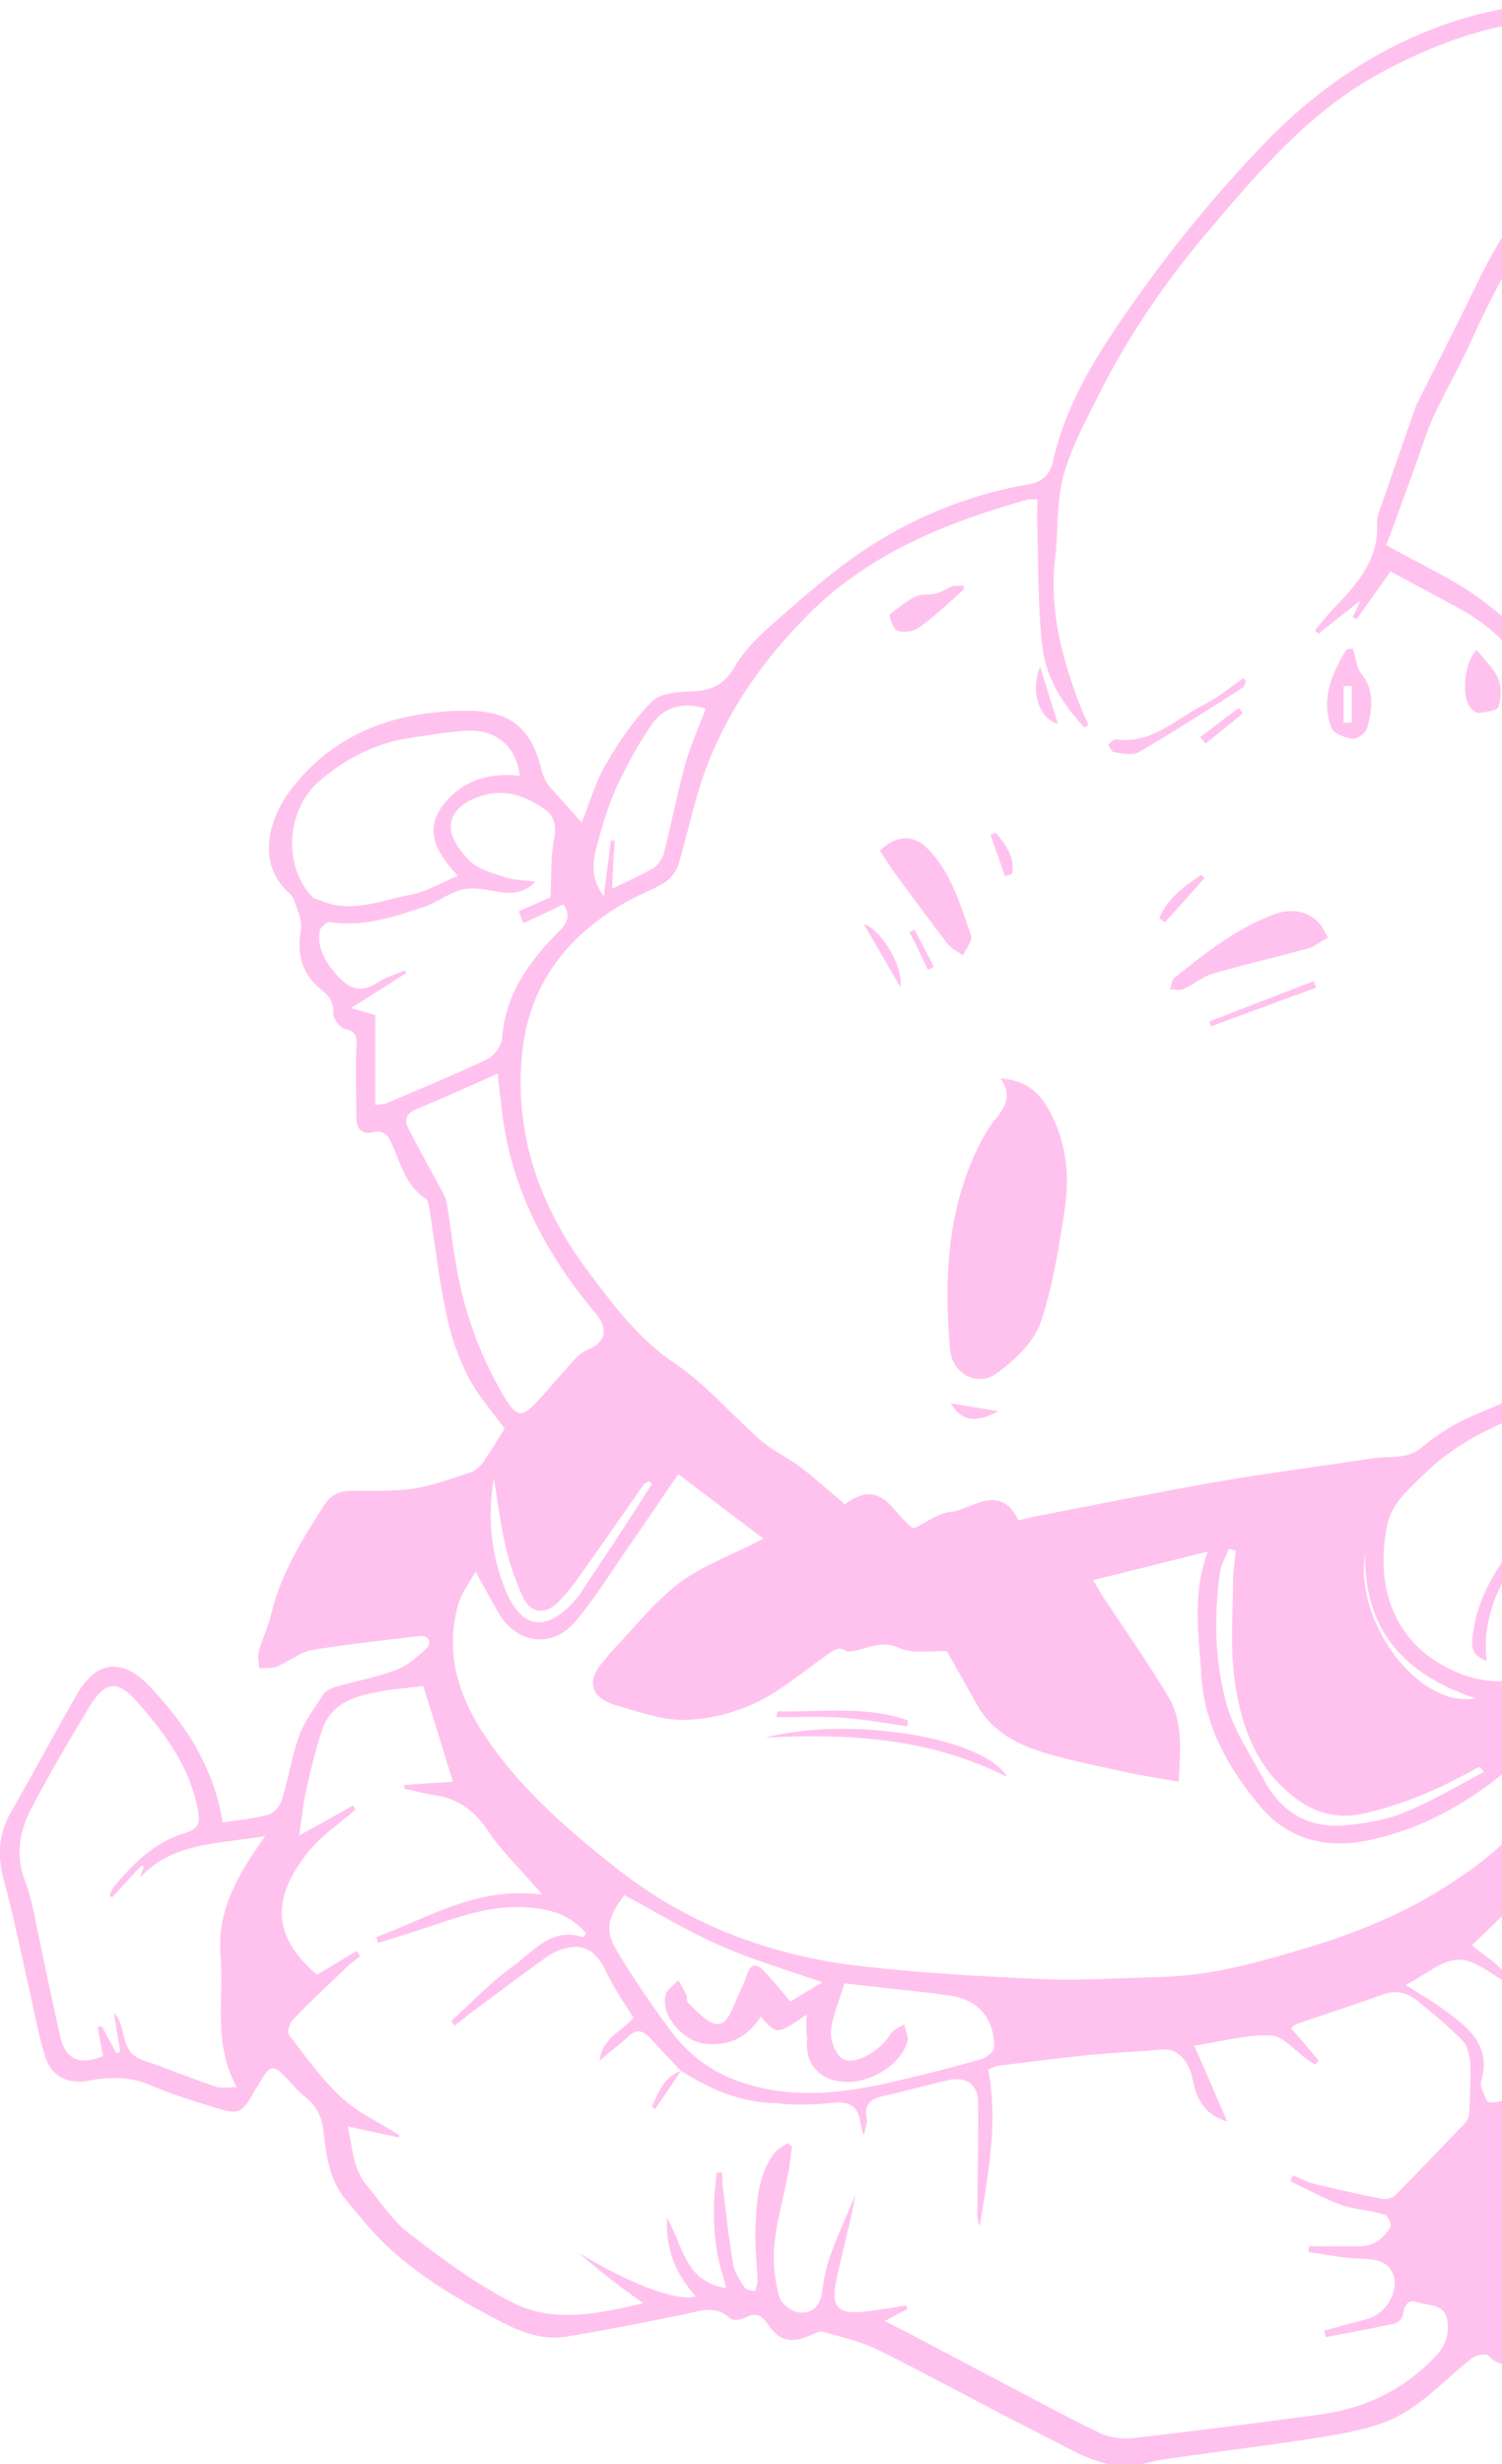 <svg width="125" height="205" viewBox="0 0 125 205" fill="none" xmlns="http://www.w3.org/2000/svg">
<g clip-path="url(#clip0_201_1309)">
<path d="M138.564 106.101C139.237 105.072 139.91 104.043 140.493 102.97C141.122 101.852 141.526 100.599 142.243 99.57C143.231 98.139 143.276 97.736 141.84 96.707C140.314 95.589 140.224 95.231 141.391 93.711C141.974 92.905 142.692 92.19 143.41 91.474C144.308 90.624 145.25 89.774 144.981 88.343C144.936 88.119 145.026 87.806 145.205 87.672C146.641 86.733 146.237 85.391 146.192 84.094C146.058 80.962 148.795 77.787 151.936 77.25C152.474 77.16 153.192 76.713 153.327 76.31C154.808 71.256 160.282 71.211 163.692 72.285C164.769 72.642 165.801 73.179 166.833 73.627C169.705 74.879 171.769 77.026 173.564 79.442C175.359 81.857 175.179 84.72 174.686 87.448C174.506 88.388 173.699 89.372 172.891 89.909C172.083 90.445 171.769 91.027 171.769 91.877C171.814 94.56 170.961 96.663 168.045 97.379C167.417 98.81 165.936 99.66 165.308 101.002C164.769 102.12 164.993 103.596 164.545 104.759C163.917 106.369 163.064 107.89 162.122 109.366C161.942 109.635 160.91 109.769 160.551 109.545C159.429 108.919 158.891 109.322 158.173 110.216C156.468 112.408 154.628 114.51 152.026 115.718C151.756 115.852 151.442 116.076 151.308 116.344C149.827 119.386 147.583 121.846 145.07 124.083C143.904 125.156 142.513 126.095 141.122 126.856C140.09 127.393 139.372 128.019 139.192 129.137C138.923 131.016 137.756 132.402 136.635 133.834C136.276 134.281 136.096 134.818 135.782 135.399C137.038 136.339 138.384 136.115 139.686 135.981C141.929 135.713 142.737 136.205 143.096 138.441C143.41 140.186 144.352 141.17 146.192 141.393C151.487 141.93 156.782 142.377 162.032 141.259C162.436 141.17 162.885 141.17 163.333 141.125C167.506 140.678 169.57 142.064 170.109 146.224C170.423 148.729 170.602 151.458 170.064 153.873C169.211 157.765 167.686 161.477 166.34 165.235C165.981 166.219 165.397 167.158 164.724 168.545C164.096 167.695 163.602 167.203 163.333 166.621C162.077 163.937 160.596 161.254 158.038 159.688C156.199 158.57 154 157.988 151.936 157.273C151.622 157.138 150.993 157.586 150.635 157.899C149.288 159.107 148.077 160.538 146.596 161.522C145.385 162.327 143.814 162.64 142.378 163.177C141.75 163.401 141.122 163.58 140.404 163.803C142.199 167.337 141.167 170.915 140.897 174.852C142.513 173.778 143.724 172.928 144.981 172.168C146.641 171.184 148.346 170.2 150.141 169.395C150.545 169.216 151.487 169.484 151.846 169.842C154.493 172.705 155.75 176.194 155.795 179.996C155.84 183.082 155.615 186.213 155.256 189.3C155.032 191.357 154 193.102 152.385 194.578C150.32 196.457 148.032 198.022 145.743 199.677C142.647 201.958 140.135 200.93 137.487 199.319C136.365 198.648 135.423 197.977 134.077 198.783C133.808 198.917 132.865 198.425 132.641 198.022C131.968 196.77 130.981 196.412 129.679 196.501C128.647 196.591 127.57 196.591 126.538 196.68C125.596 196.77 124.654 196.859 123.891 196.009C123.711 195.786 122.814 195.92 122.5 196.188C120.57 197.709 118.865 199.588 116.756 200.795C115.096 201.78 113.032 202.227 111.058 202.585C106.301 203.39 101.5 203.927 96.699 204.642C95.981 204.732 95.308 205 94.59 205.09C91.673 205.492 89.34 203.882 86.916 202.674C82.295 200.348 77.763 197.843 73.096 195.517C71.66 194.802 70.045 194.444 68.474 193.996C68.16 193.907 67.666 194.22 67.308 194.354C65.782 194.98 64.84 194.757 63.897 193.37C63.359 192.565 62.865 192.386 62.013 192.833C61.654 193.012 60.981 193.102 60.756 192.878C59.5 191.715 58.199 192.297 56.852 192.565C53.622 193.236 50.391 193.862 47.16 194.399C45.32 194.712 43.615 194.131 41.91 193.281C38.365 191.447 34.955 189.479 32.083 186.75C30.872 185.587 29.84 184.29 28.763 182.993C27.416 181.382 27.147 179.325 26.923 177.357C26.788 176.194 26.429 175.299 25.487 174.539C24.904 174.091 24.365 173.465 23.872 172.928C22.75 171.721 22.481 171.765 21.628 173.241C21.538 173.42 21.449 173.555 21.314 173.733C20.102 175.925 19.923 176.015 17.59 175.254C15.84 174.718 14.134 174.181 12.474 173.465C10.814 172.749 9.109 172.794 7.404 173.107C5.654 173.42 4.308 172.794 3.769 171.139C3.141 169.126 2.782 166.979 2.288 164.877C1.66 162.059 1.077 159.196 0.314 156.423C-0.224 154.41 -0.135 152.621 0.897 150.787C2.782 147.521 4.532 144.211 6.417 140.946C7.987 138.173 10.186 137.904 12.429 140.275C15.481 143.496 17.814 147.074 18.532 151.637C19.833 151.413 21.134 151.323 22.346 150.966C22.84 150.831 23.333 150.205 23.468 149.713C24.006 147.969 24.276 146.09 24.904 144.39C25.352 143.183 26.205 142.064 26.923 140.946C27.102 140.678 27.506 140.499 27.865 140.364C29.57 139.872 31.32 139.559 32.981 138.933C33.923 138.575 34.776 137.815 35.538 137.099C35.897 136.741 35.763 136.026 34.91 136.115C31.904 136.473 28.942 136.786 25.981 137.278C24.949 137.457 24.051 138.262 23.019 138.665C22.615 138.844 22.077 138.754 21.583 138.799C21.538 138.352 21.404 137.815 21.538 137.412C21.808 136.339 22.346 135.355 22.57 134.281C23.378 130.926 25.128 128.108 26.968 125.246C27.551 124.351 28.224 124.038 29.211 124.038C30.916 124.038 32.666 124.083 34.372 123.859C36.032 123.591 37.602 123.009 39.218 122.472C39.577 122.338 39.936 122.025 40.205 121.667C40.788 120.817 41.327 119.923 42 118.849C41.013 117.507 39.801 116.165 38.993 114.6C38.141 112.945 37.513 111.155 37.154 109.366C36.526 106.459 36.211 103.462 35.718 100.51C35.673 100.241 35.628 99.883 35.449 99.749C33.788 98.676 33.34 96.842 32.622 95.187C32.308 94.426 31.904 93.979 31.006 94.203C30.109 94.426 29.66 93.889 29.66 92.995C29.66 91.027 29.57 89.059 29.66 87.135C29.705 86.285 29.705 85.838 28.718 85.614C28.314 85.525 27.731 84.764 27.731 84.362C27.776 83.422 27.461 82.886 26.744 82.349C25.128 81.052 24.679 79.397 25.038 77.339C25.173 76.624 24.769 75.774 24.5 74.969C24.41 74.611 24.096 74.342 23.827 74.074C21.404 71.658 22.391 68.169 24.096 65.844C27.731 60.968 32.981 59.134 38.814 59.134C42.224 59.134 44.199 60.297 45.096 64.188C45.231 64.68 45.5 65.172 45.814 65.53C46.666 66.514 47.564 67.454 48.416 68.438C49.045 66.872 49.538 65.083 50.436 63.562C51.513 61.684 52.769 59.85 54.295 58.329C54.968 57.658 56.404 57.568 57.526 57.524C59.231 57.479 60.308 56.942 61.205 55.377C62.013 53.99 63.314 52.782 64.525 51.709C67.038 49.517 69.551 47.28 72.333 45.491C76.372 42.897 80.814 41.108 85.57 40.302C86.737 40.123 87.365 39.452 87.59 38.558C88.756 33.19 91.763 28.762 94.859 24.423C97.955 20.084 101.365 15.969 105.045 12.122C109.532 7.425 114.782 3.802 121.109 1.745C124.519 0.626 127.929 0.224 131.384 0.134C135.154 0.045 138.295 1.7 141.032 4.205C144.038 6.933 145.878 10.378 147.404 14.046C148.615 16.998 148.526 20.129 148.391 23.215C148.301 25.139 148.032 27.107 147.449 28.941C146.776 31.043 145.654 33.056 143.455 33.906C142.602 34.219 141.256 34.308 140.538 33.861C139.237 33.011 138.16 31.625 138.654 29.835C139.327 27.465 140 25.049 140.987 22.813C141.436 21.739 142.602 20.934 143.59 19.771C143.186 16.55 138.519 13.598 135.917 13.151C133.763 12.793 131.833 13.777 130.308 15.477C126.808 19.368 124.429 23.976 122.276 28.717C121.333 30.73 120.211 32.698 119.269 34.711C118.641 36.142 118.192 37.663 117.654 39.139C116.846 41.331 116.083 43.478 115.365 45.357C118.282 47.012 121.109 48.22 123.487 50.054C125.641 51.664 127.615 53.632 129.141 55.824C130.891 58.329 132.147 61.191 133.404 64.01C134.032 65.441 134.211 67.096 134.481 68.706C134.615 69.556 135.019 69.869 135.872 70.182C138.07 70.987 140.179 71.927 142.199 73.09C142.872 73.492 143.32 74.655 143.545 75.505C144.442 79.621 144.622 83.736 143.186 87.761C143.051 88.119 143.051 88.522 143.006 88.88C142.602 91.385 141.301 93.219 138.968 94.382C138.609 94.56 138.16 95.052 138.205 95.366C138.654 98.586 138.699 101.807 137.891 105.027C137.801 105.296 137.891 105.654 137.891 105.922C138.16 105.922 138.34 106.011 138.564 106.101ZM56.673 172.302C55.865 171.452 55.013 170.558 54.16 169.618C53.532 168.903 52.949 168.768 52.231 169.484C51.558 170.11 50.795 170.647 49.897 171.452C50.122 169.529 51.737 169.037 52.724 167.874C51.961 166.666 51.154 165.503 50.526 164.206C49.808 162.64 48.865 161.611 47.026 162.104C46.487 162.238 45.949 162.506 45.5 162.819C43.526 164.206 41.596 165.682 39.666 167.113C39.038 167.561 38.455 168.053 37.827 168.545C37.737 168.411 37.647 168.276 37.558 168.142C39.263 166.577 40.878 164.877 42.763 163.535C44.423 162.327 45.904 160.314 48.506 161.164C48.551 161.164 48.686 160.985 48.776 160.851C47.519 159.375 45.904 158.838 44.019 158.704C41.416 158.48 38.993 159.196 36.615 160.001C34.91 160.583 33.16 161.119 31.455 161.656C31.41 161.477 31.365 161.343 31.32 161.164C35.673 159.554 39.711 156.915 45.141 157.63C44.602 157.004 44.333 156.736 44.109 156.467C42.942 155.126 41.686 153.918 40.699 152.442C39.577 150.742 38.186 149.624 36.166 149.355C35.314 149.221 34.506 148.997 33.654 148.819C33.654 148.729 33.654 148.595 33.654 148.505C34.91 148.416 36.166 148.327 37.692 148.237C36.84 145.464 36.032 142.825 35.224 140.275C34.147 140.409 33.026 140.499 31.904 140.678C29.75 141.08 27.596 141.527 26.788 143.988C26.25 145.598 25.846 147.298 25.487 148.953C25.218 150.071 25.128 151.189 24.904 152.71C26.699 151.726 28.045 150.966 29.391 150.205C29.436 150.339 29.526 150.429 29.57 150.563C28.269 151.726 26.744 152.71 25.666 154.052C22.84 157.63 22.346 160.851 26.384 164.295C27.506 163.624 28.583 162.953 29.705 162.327C29.795 162.461 29.884 162.64 29.974 162.774C29.66 162.998 29.346 163.222 29.032 163.49C27.461 165.011 25.846 166.487 24.365 168.053C24.096 168.321 23.872 169.081 24.051 169.305C25.442 171.094 26.744 172.973 28.404 174.494C29.795 175.791 31.59 176.596 33.205 177.625C33.205 177.714 33.205 177.804 33.25 177.849C31.904 177.536 30.513 177.267 28.942 176.909C29.346 178.654 29.346 180.443 30.558 181.874C31.679 183.172 32.622 184.692 33.923 185.721C36.705 187.868 39.577 190.015 42.673 191.581C46.128 193.325 49.852 192.476 53.532 191.626C52.545 190.91 51.647 190.284 50.75 189.568C49.852 188.897 49 188.137 48.147 187.421C52.006 189.792 56.359 191.581 57.885 191.044C56.314 189.255 55.372 187.242 55.506 184.514C56.852 186.84 56.987 189.836 60.442 190.373C60.128 189.165 59.769 188.137 59.635 187.108C59.455 186.034 59.41 184.916 59.41 183.843C59.41 182.814 59.545 181.785 59.635 180.756C59.769 180.756 59.949 180.756 60.083 180.756C60.128 181.203 60.083 181.651 60.173 182.098C60.442 184.245 60.666 186.347 61.026 188.45C61.16 189.121 61.609 189.747 61.968 190.328C62.102 190.552 62.551 190.552 62.82 190.642C62.91 190.373 63.045 190.06 63.045 189.792C63 188.36 62.82 186.929 62.865 185.498C62.955 183.306 63.045 181.069 64.391 179.191C64.66 178.833 65.109 178.609 65.513 178.296C65.647 178.385 65.782 178.475 65.916 178.609C65.782 179.414 65.737 180.175 65.558 180.98C65.199 182.948 64.615 184.871 64.436 186.84C64.301 188.226 64.481 189.702 64.84 191.044C64.974 191.626 65.872 192.341 66.5 192.386C67.577 192.52 68.295 191.849 68.429 190.642C68.564 189.568 68.788 188.45 69.192 187.421C69.775 185.766 70.538 184.2 71.211 182.545C70.763 185.006 70.09 187.376 69.596 189.747C69.102 191.984 69.775 192.61 72.154 192.297C73.231 192.162 74.352 191.984 75.429 191.805C75.474 191.894 75.474 192.028 75.519 192.118C74.981 192.386 74.442 192.654 73.635 193.102C74.397 193.504 74.936 193.773 75.474 194.041C78.032 195.383 80.545 196.725 83.102 198.067C85.929 199.543 88.711 201.064 91.583 202.45C92.346 202.808 93.378 202.942 94.231 202.853C99.346 202.272 104.461 201.601 109.532 200.93C113.481 200.438 116.846 198.872 119.583 195.92C120.391 195.025 120.615 194.086 120.436 193.012C120.211 191.626 118.82 191.849 117.923 191.536C117.16 191.268 116.891 191.805 116.756 192.565C116.711 192.878 116.352 193.281 116.038 193.325C114.154 193.728 112.224 194.086 110.34 194.444C110.295 194.265 110.25 194.086 110.205 193.907C110.564 193.817 110.968 193.683 111.327 193.594C112.224 193.325 113.167 193.147 114.064 192.833C115.365 192.386 116.352 190.686 115.993 189.389C115.59 188.003 114.333 187.958 113.077 187.913C111.686 187.868 110.295 187.555 108.904 187.376C108.904 187.197 108.904 187.018 108.949 186.884C110.295 186.884 111.686 186.884 113.032 186.884C114.288 186.929 115.141 186.258 115.724 185.274C115.859 185.095 115.5 184.335 115.231 184.245C114.019 183.887 112.763 183.843 111.596 183.44C110.16 182.903 108.769 182.143 107.378 181.472C107.468 181.293 107.513 181.159 107.602 180.98C108.186 181.203 108.769 181.561 109.397 181.696C111.282 182.143 113.167 182.59 115.096 182.948C115.41 182.993 115.859 182.858 116.128 182.635C118.102 180.622 120.032 178.609 121.961 176.596C122.141 176.373 122.276 176.015 122.276 175.702C122.32 174.404 122.41 173.152 122.365 171.855C122.32 171.139 122.186 170.289 121.737 169.797C120.615 168.634 119.359 167.605 118.102 166.577C117.205 165.816 116.263 165.503 115.051 165.95C112.718 166.8 110.34 167.561 108.006 168.366C107.782 168.455 107.558 168.634 107.423 168.724C108.276 169.663 108.993 170.558 109.756 171.452C109.667 171.542 109.532 171.676 109.442 171.765C109.218 171.631 108.993 171.497 108.769 171.318C107.737 170.602 106.75 169.35 105.718 169.35C103.654 169.26 101.545 169.887 99.391 170.2C100.378 172.436 101.231 174.404 102.128 176.507C100.288 175.97 99.57 174.673 99.256 173.018C98.942 171.363 97.91 170.379 96.699 170.513C94.724 170.692 92.705 170.781 90.686 170.96C88.173 171.229 85.66 171.542 83.192 171.855C82.743 171.9 82.34 172.168 82.25 172.213C83.102 176.775 82.205 180.98 81.532 185.229C81.352 184.737 81.308 184.245 81.352 183.753C81.352 180.801 81.442 177.849 81.397 174.896C81.397 173.42 80.41 172.749 78.929 173.063C77.179 173.465 75.429 173.957 73.635 174.36C72.468 174.583 71.84 175.075 72.154 176.373C72.199 176.641 72.019 176.954 71.885 177.67C71.705 177.044 71.615 176.82 71.615 176.641C71.436 175.299 70.763 174.807 69.372 174.941C67.801 175.12 66.186 175.165 64.66 174.986C61.564 174.941 59.051 173.778 56.673 172.302ZM84.763 126.498C85.481 126.319 85.974 126.185 86.513 126.095C91.359 125.156 96.205 124.172 101.051 123.322C105.493 122.562 109.936 121.98 114.378 121.309C115.724 121.13 117.115 121.443 118.327 120.415C119.269 119.61 120.301 118.939 121.378 118.357C123.173 117.418 125.237 116.836 126.897 115.718C128.827 114.376 130.532 112.676 132.282 111.066C133.583 109.858 135.019 108.651 135.872 107.174C137.891 103.551 137.173 99.615 136.41 95.813C136.365 95.589 135.961 95.321 135.692 95.276C132.013 94.829 130.308 93.129 129.635 88.88C130.218 89.685 130.532 90.222 130.936 90.714C132.013 92.1 133.09 93.8 134.974 93.845C137.128 93.934 140.314 92.458 140.942 89.64C141.122 88.835 141.346 88.075 141.705 87.314C143.186 84.138 142.917 80.828 142.513 77.518C142.333 76.042 141.84 74.521 140.404 73.805C138.699 72.956 136.904 72.285 135.199 71.48C134.032 70.898 133.404 71.39 132.955 72.374C132.417 73.537 131.923 74.7 131.384 75.908C131.205 75.863 131.026 75.818 130.846 75.774C131.25 74.342 131.34 72.732 132.058 71.435C132.955 69.869 133.045 68.483 132.372 66.872C131.878 65.754 131.654 64.501 131.205 63.339C130.487 61.505 130.038 59.492 128.917 57.971C126.897 55.198 124.788 52.469 121.692 50.769C119.583 49.606 117.474 48.488 115.724 47.549C114.602 49.114 113.75 50.322 112.897 51.53C112.808 51.485 112.673 51.395 112.583 51.351C112.763 50.948 112.942 50.59 113.211 49.964C111.91 50.993 110.788 51.888 109.711 52.737C109.622 52.648 109.532 52.559 109.442 52.424C110.026 51.753 110.564 51.038 111.192 50.411C113.077 48.443 114.782 46.43 114.602 43.434C114.558 42.986 114.827 42.494 114.961 42.047C115.859 39.452 116.756 36.858 117.654 34.308C117.743 34.04 117.833 33.772 117.968 33.503C119.628 30.193 121.333 26.883 122.949 23.528C124.699 19.95 126.763 16.64 129.679 13.867C131.878 11.809 135.378 10.154 138.654 12.256C139.731 12.972 140.897 13.509 141.974 14.224C144.397 15.88 145.519 19.368 144.577 22.321C143.769 21.292 143.32 21.873 142.961 22.678C142.019 24.736 141.032 26.749 140.269 28.807C139.955 29.612 140.09 30.596 140.179 31.49C140.359 32.832 141.974 33.503 142.872 32.519C143.949 31.401 145.07 30.148 145.609 28.717C147 25.005 147.045 21.068 146.417 17.177C145.654 12.659 143.724 8.633 140.269 5.502C137.981 3.444 135.513 1.566 132.282 1.476C125.82 1.297 119.897 3.265 114.378 6.352C108.769 9.528 104.596 14.448 100.513 19.279C97.058 23.349 94.006 27.778 91.583 32.564C90.461 34.8 89.205 37.082 88.532 39.497C87.904 41.689 88.083 44.104 87.814 46.43C87.32 50.59 88.308 54.482 89.743 58.329C90.013 59 90.282 59.671 90.596 60.342C90.461 60.386 90.372 60.476 90.237 60.52C88.442 58.597 87.051 56.405 86.737 53.766C86.378 50.546 86.423 47.28 86.333 44.06C86.288 43.255 86.333 42.405 86.333 41.555C85.885 41.555 85.705 41.51 85.525 41.555C78.75 43.478 72.333 46.028 67.218 51.172C63.628 54.795 60.756 58.821 58.916 63.517C57.84 66.246 57.301 69.153 56.449 71.972C56.269 72.508 55.865 73.045 55.416 73.358C54.34 74.029 53.083 74.476 52.006 75.103C46.891 78.055 43.795 82.304 43.391 88.343C42.942 94.829 45.051 100.51 48.82 105.609C50.974 108.472 53.083 111.379 56.224 113.481C58.827 115.226 60.936 117.776 63.314 119.833C64.301 120.683 65.558 121.265 66.635 122.07C67.891 123.054 69.102 124.127 70.314 125.156C73.5 122.741 74.397 126.23 76.058 127.169C77.135 126.632 78.122 125.872 79.109 125.782C80.904 125.603 83.192 123.277 84.763 126.498ZM63.538 128.019C61.34 126.364 59.006 124.575 56.449 122.651C54.968 124.798 53.532 126.945 52.096 129.003C50.705 131.016 49.449 133.073 47.878 134.907C45.949 137.189 42.987 136.786 41.461 134.147C40.878 133.118 40.295 132.045 39.577 130.747C39.038 131.732 38.41 132.537 38.141 133.476C36.885 137.904 38.41 141.751 40.923 145.24C43.795 149.266 47.564 152.486 51.423 155.528C57.346 160.18 64.211 162.73 71.66 163.58C76.641 164.161 81.667 164.43 86.647 164.653C90.013 164.787 93.423 164.564 96.833 164.474C101.051 164.34 105.045 163.177 109.038 161.969C113.167 160.717 117.115 159.062 120.75 156.691C124.474 154.276 127.66 151.413 129.5 147.298C130.038 146.09 129.993 144.972 129.365 143.853C129.186 143.898 129.051 143.943 129.006 143.988C128.872 144.077 128.782 144.167 128.692 144.256C124.474 148.55 119.718 151.95 113.66 153.157C110.205 153.828 107.154 152.934 104.955 150.384C102.308 147.253 100.243 143.675 99.974 139.38C99.795 136.07 99.167 132.716 100.513 129.092C97.192 129.898 94.141 130.703 90.955 131.463C91.314 132 91.538 132.447 91.763 132.805C93.602 135.578 95.532 138.307 97.237 141.17C98.493 143.272 98.224 145.732 98.09 148.237C96.609 147.969 95.352 147.79 94.096 147.521C92.032 147.074 90.013 146.672 87.993 146.135C85.301 145.419 82.788 144.435 81.308 141.841C80.5 140.365 79.647 138.888 78.795 137.368C77.538 137.323 75.968 137.636 74.801 137.099C73.231 136.383 72.064 137.278 70.718 137.412C70.628 137.412 70.493 137.412 70.449 137.368C69.686 136.876 69.282 137.412 68.699 137.77C66.814 139.112 64.974 140.678 62.91 141.662C61.115 142.512 59.006 143.048 57.032 143.093C55.102 143.138 53.173 142.422 51.288 141.885C49.045 141.214 48.731 139.738 50.391 138.039C50.57 137.815 50.705 137.591 50.929 137.368C52.769 135.444 54.429 133.297 56.538 131.687C58.558 130.211 61.026 129.316 63.538 128.019ZM144.352 99.123C143.859 100.196 143.231 101.091 142.917 102.12C142.243 104.446 141.122 106.414 138.878 107.532C138.205 107.89 137.622 108.382 137.083 108.919C134.75 111.2 132.461 113.571 130.038 115.807C129.32 116.478 128.333 117.06 127.391 117.418C124.115 118.67 120.974 120.191 118.461 122.696C117.25 123.904 115.859 125.022 115.455 126.856C114.468 131.553 115.814 135.578 119.045 137.904C123.981 141.349 128.782 140.007 132.865 135.981C134.974 133.879 136.006 130.747 137.577 128.108C137.891 127.572 138.295 126.901 138.788 126.632C142.019 124.932 144.487 122.428 146.91 119.788C148.795 117.731 149.872 115.136 152.564 113.571C154.673 112.363 156.109 109.948 157.904 107.98C153.327 104.938 148.974 102.12 144.352 99.123ZM9.333 157.854C9.243 157.809 9.199 157.765 9.109 157.72C9.243 157.496 9.288 157.183 9.468 157.004C11.083 155.036 12.878 153.247 15.436 152.486C16.513 152.173 16.692 151.637 16.468 150.563C15.795 146.985 13.686 144.167 11.397 141.572C9.782 139.694 8.66 139.917 7.404 142.064C5.743 144.838 4.083 147.611 2.602 150.474C1.615 152.352 1.256 154.41 2.109 156.557C2.602 157.899 2.872 159.33 3.141 160.717C3.769 163.624 4.352 166.577 5.026 169.484C5.474 171.407 6.731 171.855 8.57 171.05C8.436 170.244 8.256 169.439 8.122 168.634C8.256 168.634 8.346 168.589 8.481 168.589C8.884 169.35 9.288 170.11 9.692 170.826C9.782 170.781 9.917 170.737 10.006 170.692C9.827 169.618 9.647 168.5 9.468 167.426C9.961 167.963 10.096 168.545 10.231 169.126C10.455 170.11 10.724 171.005 11.891 171.407C13.91 172.078 15.929 172.928 17.949 173.599C18.487 173.778 19.115 173.644 19.699 173.644C17.679 169.976 18.666 166.263 18.352 162.685C18.038 158.793 19.923 155.797 22.077 152.755C18.308 153.426 14.449 153.202 11.666 156.199C11.756 155.886 11.891 155.573 11.981 155.304C11.891 155.26 11.846 155.215 11.756 155.215C10.993 156.065 10.141 156.96 9.333 157.854ZM146.506 88.567C147.359 90.087 146.686 90.937 145.654 91.742C144.891 92.369 144.263 93.174 143.59 93.934C142.917 94.605 142.917 95.276 143.59 95.902C144.667 96.931 145.654 98.094 146.865 98.899C151.263 101.807 155.75 104.535 160.147 107.398C161.179 108.069 161.808 107.577 162.211 106.727C162.66 105.743 162.84 104.67 163.199 103.641C163.872 101.807 163.154 99.391 165.891 98.318C163.109 96.439 159.654 96.037 157.769 93.219C158.667 93.666 159.429 94.292 160.327 94.695C162.795 95.768 165.083 97.692 168 95.455C169.301 94.471 170.019 93.666 169.885 91.385C169.391 91.385 168.852 91.385 168.359 91.385C165.173 91.474 162.526 90.222 160.461 87.94C159.25 86.643 158.173 85.614 156.243 85.883C155.526 85.972 154.718 85.793 154 85.614C153.237 85.391 152.564 84.988 151.801 84.675C151.846 84.496 151.891 84.362 151.936 84.183C152.385 84.228 152.833 84.228 153.237 84.272C154.897 84.362 156.558 84.541 158.218 84.496C159.34 84.451 160.237 83.78 160.461 82.617C160.686 81.589 159.699 80.023 158.756 79.576C156.827 78.681 154.718 78.457 152.743 78.95C151.352 79.307 149.961 80.247 148.974 81.275C147.179 83.154 148.481 85.525 148.301 87.582C149.154 87.851 149.827 88.075 150.545 88.298C150.5 88.388 150.5 88.522 150.455 88.611C149.199 88.567 147.942 88.567 146.506 88.567ZM154.314 181.74C154.09 178.475 153.776 176.104 152.385 174.002C151.756 173.018 151.263 171.273 150.455 171.139C149.513 170.96 148.301 172.123 147.224 172.705C146.91 172.884 146.596 173.152 146.372 173.465C143.993 176.596 141.615 179.772 139.192 182.903C137.577 184.961 137.128 187.242 137.263 189.836C137.352 191.894 136.859 193.952 136.635 196.009C136.59 196.367 136.679 196.904 136.859 197.038C138.115 197.798 139.417 198.469 140.718 199.185C141.705 199.722 142.602 199.722 143.5 199.051C143.859 198.783 144.308 198.559 144.756 198.335C148.032 196.859 150.231 194.175 152.474 191.536C152.923 190.999 153.282 190.284 153.372 189.613C153.865 186.705 154.135 183.843 154.314 181.74ZM135.692 166.308C135.602 166.263 135.468 166.263 135.378 166.219C135.378 165.995 135.378 165.771 135.468 165.548C137.263 161.611 137.083 157.675 135.288 153.784C134.929 152.979 134.481 152.173 133.942 151.458C133.359 150.742 132.506 150.742 131.968 151.413C131.16 152.442 130.487 153.56 129.724 154.678C131.968 156.378 132.372 158.659 130.711 160.001C130.667 159.554 130.577 159.107 130.532 158.704C130.487 158.212 130.487 157.765 130.352 157.273C130.128 156.244 128.827 155.707 128.154 156.378C126.269 158.167 124.429 160.001 122.5 161.835C123.667 162.864 125.192 163.58 125.865 165.235C124.25 164.385 122.859 163.043 121.423 163.043C119.987 163.043 118.596 164.34 116.981 165.145C118.147 165.906 119.045 166.398 119.852 166.979C121.961 168.5 124.205 170.021 123.263 173.197C123.218 173.376 123.263 173.599 123.308 173.778C123.487 174.181 123.667 174.852 123.936 174.896C124.474 174.986 125.102 174.762 125.641 174.583C126.045 174.449 126.404 174.181 126.763 173.957C127.256 173.599 127.929 173.331 128.064 172.839C128.647 171.005 129.006 169.171 129.455 167.292C129.635 166.666 129.769 165.995 129.904 165.369C130.083 165.414 130.308 165.458 130.487 165.503C130.173 168.142 129.814 170.737 129.5 173.376C129.59 173.42 129.679 173.465 129.769 173.51C131.34 171.676 132.91 169.842 134.481 168.008C134.615 168.097 134.705 168.187 134.84 168.232C133.583 170.334 132.327 172.392 131.07 174.539C132.102 175.567 133.269 175.299 134.301 174.583C135.468 173.823 136.455 172.839 137.577 172.034C140.135 170.2 139.551 167.561 139.192 165.1C139.058 164.072 138.295 163.177 137.801 162.193C137.128 163.714 136.41 165.011 135.692 166.308ZM33.699 80.739C33.743 80.828 33.788 80.873 33.788 80.962C32.352 81.902 30.916 82.796 29.211 83.87C30.154 84.138 30.647 84.272 31.231 84.451C31.231 86.912 31.231 89.416 31.231 91.921C31.634 91.877 31.949 91.877 32.173 91.787C35 90.579 37.827 89.416 40.564 88.119C41.102 87.851 41.731 87.046 41.776 86.419C42.045 82.707 44.064 79.934 46.577 77.429C47.25 76.758 47.474 76.132 46.891 75.237C45.769 75.774 44.647 76.31 43.57 76.802C43.436 76.489 43.346 76.221 43.166 75.818C44.199 75.371 45.186 74.924 45.814 74.655C45.904 72.821 45.814 71.211 46.128 69.69C46.352 68.617 46.038 67.812 45.32 67.32C43.84 66.291 42.135 65.62 40.295 66.157C38.949 66.514 37.558 67.32 37.513 68.706C37.468 69.69 38.32 70.898 39.128 71.658C39.846 72.329 40.968 72.642 41.955 72.956C42.718 73.224 43.57 73.224 44.558 73.358C43.211 74.7 41.865 74.253 40.519 74.029C39.756 73.895 38.904 73.85 38.231 74.074C37.243 74.387 36.391 75.058 35.404 75.416C32.846 76.266 30.244 77.16 27.461 76.713C27.192 76.668 26.654 77.16 26.609 77.429C26.384 78.95 27.102 80.112 28.134 81.231C29.166 82.349 30.109 82.617 31.455 81.723C32.128 81.275 32.936 81.052 33.699 80.739ZM41.416 89.327C38.993 90.4 36.84 91.385 34.641 92.279C33.833 92.637 33.609 93.174 33.968 93.845C34.82 95.544 35.763 97.2 36.66 98.855C36.885 99.257 37.109 99.704 37.199 100.152C37.513 102.165 37.737 104.222 38.141 106.235C38.859 109.814 40.16 113.213 42.045 116.344C42.987 117.91 43.481 117.955 44.692 116.613C45.814 115.405 46.846 114.152 47.968 112.945C48.237 112.632 48.641 112.408 49.045 112.229C50.436 111.648 50.615 110.485 49.583 109.277C45.231 104.133 42.269 98.362 41.686 91.564C41.551 90.892 41.506 90.132 41.416 89.327ZM67.128 167.605C64.66 169.305 64.66 169.305 63.314 167.784C62.192 169.529 60.622 170.289 58.558 170.021C56.808 169.752 55.013 167.695 55.372 166.04C55.461 165.548 56.09 165.145 56.449 164.743C56.673 165.145 56.897 165.548 57.122 165.95C57.211 166.174 57.122 166.532 57.256 166.621C57.929 167.248 58.558 168.008 59.32 168.321C60.263 168.679 60.666 167.784 61.026 166.979C61.385 166.085 61.833 165.235 62.147 164.34C62.461 163.356 62.955 163.311 63.583 163.982C64.346 164.787 65.019 165.637 65.782 166.532C66.59 166.04 67.442 165.503 68.429 164.922C65.378 163.848 62.551 163.043 59.859 161.835C57.122 160.627 54.564 159.062 51.961 157.675C50.526 159.554 50.301 160.627 51.378 162.372C52.769 164.698 54.295 166.934 55.955 169.126C57.346 170.96 59.186 172.347 61.429 173.152C65.872 174.718 70.269 174.181 74.711 173.107C77.045 172.57 79.333 171.989 81.666 171.318C82.115 171.184 82.743 170.692 82.743 170.334C82.743 167.784 81.263 166.263 78.795 165.995C78.346 165.95 77.942 165.861 77.493 165.816C75.025 165.548 72.602 165.279 70.269 165.011C69.865 166.442 69.282 167.695 69.147 168.992C69.102 169.752 69.551 171.005 70.179 171.318C71.301 171.855 73.41 170.468 74.083 169.26C74.308 168.858 74.846 168.679 75.25 168.411C75.34 168.903 75.654 169.484 75.519 169.887C74.801 172.034 72.019 173.555 69.775 173.152C67.936 172.839 66.949 171.452 67.173 169.529C67.083 168.947 67.083 168.366 67.128 167.605ZM38.096 72.866C36.211 70.808 35.179 68.93 37.109 66.693C38.724 64.815 40.878 64.278 43.256 64.546C42.987 62.131 41.327 60.699 38.904 60.789C37.333 60.878 35.808 61.147 34.282 61.37C31.32 61.773 28.718 63.115 26.519 65.038C23.827 67.409 23.558 72.016 25.936 74.566C26.115 74.79 26.519 74.834 26.788 74.969C29.256 75.953 31.59 74.969 33.968 74.476C35.269 74.297 36.526 73.537 38.096 72.866ZM160.461 85.614C161.583 87.493 161.583 87.404 164.455 89.103C167.776 91.027 170.109 90.087 172.442 87.448C172.801 87.046 173.25 86.464 173.205 86.017C173.115 84.541 172.981 83.02 172.487 81.678C171.231 78.278 168.449 76.266 165.218 74.834C162.615 73.671 160.013 72.911 157.186 74.119C156.019 74.655 155.122 75.371 155.077 76.802C159.878 78.144 160.641 78.323 161.179 79.397C162.122 81.275 163.064 82.573 160.461 85.614ZM125.641 194.712C126.942 194.712 128.288 194.802 129.635 194.667C130.442 194.623 131.205 194.265 132.147 193.996C132.551 194.712 133.179 195.786 133.808 196.859C133.942 196.814 134.032 196.725 134.167 196.68C133.808 195.115 132.731 193.594 133.763 191.849C134.211 193.236 134.615 194.533 135.019 195.875C135.154 195.875 135.288 195.83 135.423 195.83C136.141 193.907 136.186 191.894 136.051 189.881C135.872 187.689 135.782 185.542 137.218 183.619C138.07 182.501 138.833 181.248 139.596 180.085C140.314 178.967 141.077 177.849 141.795 176.73C141.705 176.641 141.57 176.551 141.481 176.462C140.224 177.491 138.923 178.385 137.756 179.548C136.635 180.667 135.692 182.009 134.66 183.261C134.526 183.172 134.391 183.082 134.256 182.993C135.423 181.293 136.59 179.593 137.756 177.849C137.173 177.178 136.635 176.507 136.051 175.836C128.513 180.354 124.654 187.51 125.641 194.712ZM50.929 73.94C52.32 73.269 53.352 72.821 54.34 72.24C54.743 72.016 55.102 71.48 55.237 71.032C55.865 68.572 56.359 66.022 57.032 63.562C57.481 61.997 58.154 60.476 58.737 58.955C56.808 58.373 55.282 58.821 54.295 60.207C53.128 61.862 52.141 63.696 51.288 65.53C50.57 67.141 50.077 68.84 49.628 70.54C49.269 71.882 49.224 73.269 50.256 74.566C50.436 73 50.66 71.48 50.84 69.914C50.929 69.914 51.019 69.959 51.154 69.959C51.064 71.122 51.019 72.329 50.929 73.94ZM102.846 129.003C102.667 128.958 102.487 128.913 102.263 128.869C102.038 129.495 101.635 130.121 101.545 130.747C101.006 134.415 101.096 138.128 102.038 141.662C102.667 143.943 104.102 146.045 105.224 148.148C106.66 150.787 108.904 152.129 111.91 151.86C113.615 151.726 115.365 151.413 116.891 150.787C119.179 149.847 121.288 148.595 123.487 147.432C123.218 147.029 123.083 146.985 123.038 147.029C122.814 147.119 122.634 147.253 122.41 147.387C119.583 148.908 116.711 150.16 113.526 150.876C110.34 151.592 108.096 150.16 106.211 148.148C104.102 145.866 103.16 142.825 102.756 139.828C102.352 136.965 102.622 134.058 102.622 131.15C102.667 130.479 102.756 129.763 102.846 129.003ZM54.25 123.456C54.16 123.367 54.115 123.322 54.026 123.233C53.891 123.322 53.666 123.367 53.577 123.501C52.006 125.738 50.436 128.019 48.82 130.3C48.058 131.374 47.295 132.492 46.352 133.387C45.32 134.371 44.154 134.192 43.526 132.895C42.897 131.553 42.449 130.166 42.09 128.735C41.641 126.811 41.416 124.888 41.102 122.964C40.564 126.095 40.833 129.182 42 132.134C43.66 136.339 46.173 135.31 48.237 132.671C48.327 132.537 48.372 132.447 48.461 132.313C49.942 130.076 51.423 127.885 52.859 125.648C53.352 124.888 53.801 124.172 54.25 123.456ZM113.615 129.227C112.673 134.952 118.058 142.154 122.814 141.304C116.846 139.336 113.481 135.578 113.615 129.227ZM136.949 174.449C137.442 175.12 137.936 175.746 138.385 176.373C138.474 176.328 138.609 176.238 138.699 176.194C138.923 174.896 139.102 173.555 139.327 172.257C139.237 172.213 139.147 172.168 139.058 172.123C138.429 172.839 137.756 173.555 136.949 174.449Z" fill="#FFC2EE"/>
<path d="M83.282 89.73C85.884 89.908 86.916 91.429 87.724 93.219C88.801 95.544 88.98 98.049 88.621 100.554C88.128 103.73 87.634 106.995 86.602 110.037C86.019 111.692 84.448 113.168 82.968 114.242C81.352 115.45 79.243 114.287 79.064 112.274C78.57 106.503 78.794 100.823 81.397 95.455C81.846 94.56 82.339 93.666 83.013 92.905C83.686 91.966 84.224 91.116 83.282 89.73Z" fill="#FFC2EE"/>
<path d="M110.52 78.01C109.936 78.323 109.443 78.726 108.904 78.905C106.257 79.62 103.564 80.247 100.917 81.007C100.02 81.275 99.302 81.946 98.449 82.304C98.135 82.438 97.731 82.304 97.372 82.304C97.507 81.991 97.507 81.544 97.731 81.365C100.289 79.307 102.891 77.25 105.987 76.087C107.513 75.505 109.039 75.818 109.891 76.937C110.071 77.16 110.205 77.429 110.52 78.01Z" fill="#FFC2EE"/>
<path d="M73.231 70.764C74.666 69.422 76.057 69.422 77.224 70.63C79.198 72.642 79.916 75.282 80.814 77.831C80.948 78.234 80.41 78.95 80.141 79.486C79.692 79.173 79.153 78.905 78.839 78.502C77.224 76.4 75.653 74.253 74.083 72.106C73.814 71.703 73.545 71.256 73.231 70.764Z" fill="#FFC2EE"/>
<path d="M112.583 53.945C112.853 54.84 112.897 55.555 113.301 56.047C114.423 57.479 114.199 59 113.795 60.52C113.705 60.923 112.987 61.505 112.628 61.46C112 61.415 111.013 61.057 110.833 60.61C109.891 58.284 110.788 56.137 112 54.124C112.09 53.945 112.538 53.99 112.583 53.945ZM112.494 57.076C112.269 57.076 112.045 57.076 111.82 57.076C111.82 58.105 111.82 59.089 111.82 60.118C112.045 60.118 112.269 60.118 112.494 60.118C112.494 59.134 112.494 58.105 112.494 57.076Z" fill="#FFC2EE"/>
<path d="M80.23 49.025C79.019 50.098 77.807 51.261 76.506 52.201C76.057 52.559 75.205 52.648 74.666 52.469C74.352 52.38 73.948 51.172 74.038 51.127C74.98 50.456 75.968 49.472 76.955 49.472C77.852 49.472 78.391 49.248 79.064 48.846C79.378 48.667 79.782 48.756 80.186 48.712C80.186 48.846 80.186 48.935 80.23 49.025Z" fill="#FFC2EE"/>
<path d="M122.903 54.079C123.576 54.929 124.339 55.645 124.698 56.495C124.968 57.166 124.923 58.105 124.698 58.821C124.609 59.134 123.711 59.223 123.128 59.313C122.903 59.358 122.589 59.134 122.41 58.91C121.557 58.016 121.871 54.974 122.903 54.079Z" fill="#FFC2EE"/>
<path d="M103.699 56.629C103.609 56.808 103.564 57.121 103.43 57.21C100.558 59.044 97.686 60.878 94.77 62.578C94.231 62.891 93.379 62.668 92.706 62.578C92.526 62.578 92.391 62.175 92.212 61.952C92.436 61.818 92.661 61.505 92.84 61.505C95.847 61.952 97.866 59.805 100.244 58.597C101.411 58.016 102.443 57.121 103.52 56.405C103.564 56.539 103.609 56.584 103.699 56.629Z" fill="#FFC2EE"/>
<path d="M100.647 84.988C103.519 83.87 106.436 82.752 109.308 81.633C109.397 81.812 109.442 81.991 109.532 82.17C106.615 83.244 103.699 84.317 100.782 85.391C100.737 85.257 100.692 85.122 100.647 84.988Z" fill="#FFC2EE"/>
<path d="M86.557 55.466C87.051 56.987 87.5 58.553 88.038 60.208C86.512 59.85 85.705 57.524 86.557 55.466Z" fill="#FFC2EE"/>
<path d="M96.475 76.4C97.148 74.745 98.539 73.761 99.975 72.777C100.064 72.866 100.154 72.956 100.244 73.045C99.122 74.297 98.045 75.55 96.923 76.758C96.789 76.623 96.654 76.489 96.475 76.4Z" fill="#FFC2EE"/>
<path d="M74.936 82.125C73.904 80.336 72.872 78.592 71.885 76.892C73.276 77.25 75.205 80.381 74.936 82.125Z" fill="#FFC2EE"/>
<path d="M83.641 72.911C83.237 71.748 82.834 70.585 82.43 69.467C82.564 69.422 82.744 69.333 82.878 69.288C83.686 70.272 84.494 71.301 84.225 72.687C84.045 72.777 83.866 72.822 83.641 72.911Z" fill="#FFC2EE"/>
<path d="M83.102 117.418C81.128 118.447 80.006 118.223 79.108 116.747C80.455 116.97 81.756 117.194 83.102 117.418Z" fill="#FFC2EE"/>
<path d="M103.43 59.358C102.398 60.207 101.366 61.013 100.333 61.862C100.199 61.684 100.064 61.505 99.885 61.326C100.962 60.52 101.994 59.715 103.071 58.91C103.205 59.044 103.34 59.223 103.43 59.358Z" fill="#FFC2EE"/>
<path d="M77.224 80.694C76.73 79.665 76.237 78.592 75.698 77.563C75.833 77.474 75.968 77.429 76.102 77.339C76.641 78.368 77.179 79.397 77.718 80.426C77.583 80.515 77.403 80.605 77.224 80.694Z" fill="#FFC2EE"/>
<path d="M56.673 172.302C55.955 173.376 55.237 174.405 54.519 175.478C54.429 175.389 54.34 175.344 54.25 175.254C54.833 174.047 55.237 172.794 56.673 172.302C56.673 172.302 56.718 172.302 56.673 172.302Z" fill="#FFC2EE"/>
<path d="M63.673 144.569C70.628 142.735 81.891 144.524 83.82 147.835C77.314 144.569 70.583 144.211 63.673 144.569Z" fill="#FFC2EE"/>
<path d="M64.705 142.377C68.34 142.467 72.064 141.885 75.564 143.138C75.564 143.317 75.519 143.451 75.519 143.63C73.724 143.361 71.929 143.048 70.135 142.914C68.295 142.78 66.455 142.869 64.615 142.869C64.66 142.69 64.66 142.556 64.705 142.377Z" fill="#FFC2EE"/>
<path d="M129.41 125.246C126.718 129.182 123.128 132.671 123.712 138.173C122.231 137.636 122.5 136.697 122.59 135.891C122.904 133.297 124.16 131.105 125.641 129.048C126.718 127.572 127.974 126.274 129.141 124.888C129.231 125.022 129.321 125.111 129.41 125.246Z" fill="#FFC2EE"/>
</g>
<defs>
<clipPath id="clip0_201_1309">
<rect width="125" height="205" fill="white"/>
</clipPath>
</defs>
</svg>
